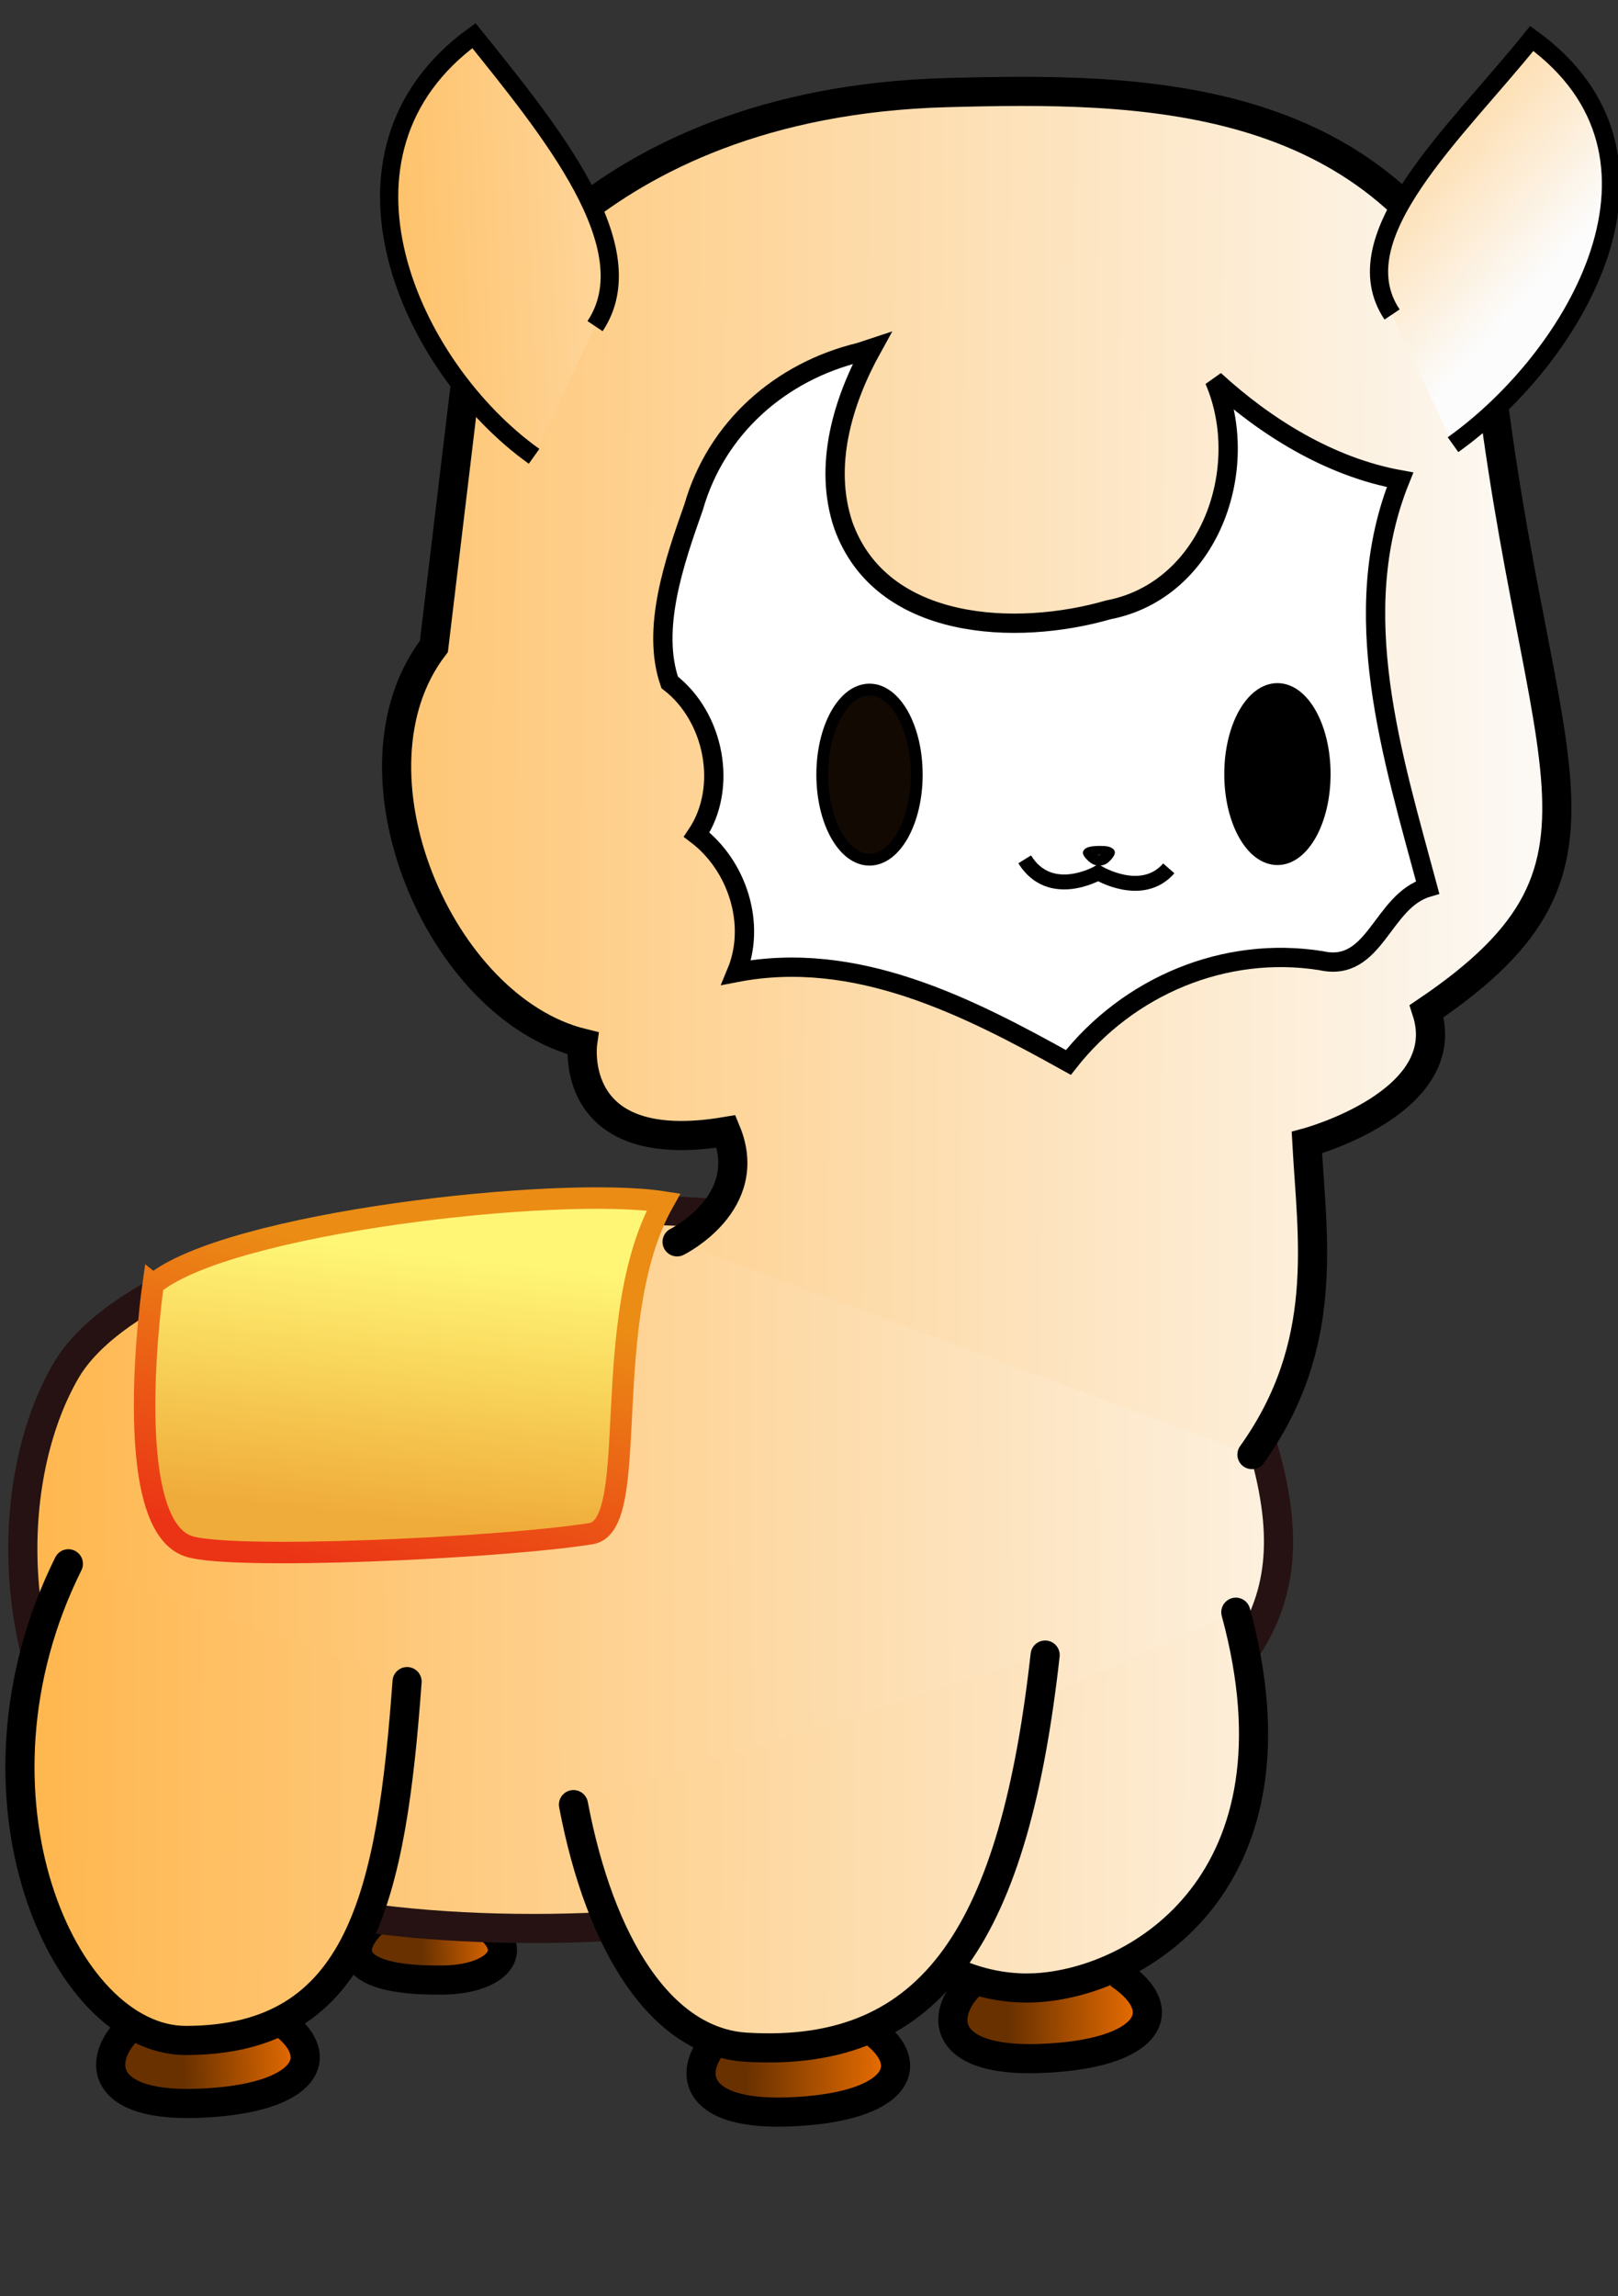 <?xml version="1.0" encoding="UTF-8" standalone="no"?>
<!-- Created with Inkscape (http://www.inkscape.org/) -->

<svg
   xmlns:dc="http://purl.org/dc/elements/1.1/"
   xmlns:cc="http://creativecommons.org/ns#"
   xmlns:rdf="http://www.w3.org/1999/02/22-rdf-syntax-ns#"
   xmlns:svg="http://www.w3.org/2000/svg"
   xmlns="http://www.w3.org/2000/svg"
   xmlns:xlink="http://www.w3.org/1999/xlink"
   xmlns:sodipodi="http://sodipodi.sourceforge.net/DTD/sodipodi-0.dtd"
   xmlns:inkscape="http://www.inkscape.org/namespaces/inkscape"
   width="148mm"
   height="210mm"
   viewBox="0 0 148 210"
   version="1.1"
   id="svg182"
   inkscape:version="0.92.4 (5da689c313, 2019-01-14)"
   sodipodi:docname="alpaca.svg">
  <rect x="0" y="0" width="148" height="210" fill="#333333" stroke="none"/>
  <defs
     id="defs176">
    <linearGradient
       id="linearGradient4624"
       inkscape:collect="always">
      <stop
         id="stop4620"
         offset="0"
         style="stop-color:#693100;stop-opacity:1" />
      <stop
         id="stop4622"
         offset="1"
         style="stop-color:#ff7701;stop-opacity:1" />
    </linearGradient>
    <linearGradient
       id="linearGradient4608"
       inkscape:collect="always">
      <stop
         id="stop4604"
         offset="0"
         style="stop-color:#ffb64c;stop-opacity:1" />
      <stop
         id="stop4606"
         offset="1"
         style="stop-color:#fcfcfc;stop-opacity:1" />
    </linearGradient>
    <linearGradient
       inkscape:collect="always"
       id="linearGradient4600">
      <stop
         style="stop-color:#eb3315;stop-opacity:1"
         offset="0"
         id="stop4596" />
      <stop
         style="stop-color:#eb8c15;stop-opacity:1"
         offset="1"
         id="stop4598" />
    </linearGradient>
    <linearGradient
       inkscape:collect="always"
       id="linearGradient4592">
      <stop
         style="stop-color:#fff676;stop-opacity:1"
         offset="0"
         id="stop4588" />
      <stop
         style="stop-color:#f0ac3a;stop-opacity:1"
         offset="1"
         id="stop4590" />
    </linearGradient>
    <linearGradient
       gradientTransform="rotate(-81.919,104.622,145.731)"
       inkscape:collect="always"
       xlink:href="#linearGradient5282"
       id="linearGradient5284-1"
       x1="73.569"
       y1="180.183"
       x2="80.428"
       y2="190.376"
       gradientUnits="userSpaceOnUse" />
    <linearGradient
       inkscape:collect="always"
       id="linearGradient5282">
      <stop
         style="stop-color:#4d4d4d;stop-opacity:1"
         offset="0"
         id="stop5278" />
      <stop
         style="stop-color:#d7d7d7;stop-opacity:1"
         offset="1"
         id="stop5280" />
    </linearGradient>
    <linearGradient
       inkscape:collect="always"
       xlink:href="#linearGradient4608"
       id="linearGradient5311"
       gradientUnits="userSpaceOnUse"
       x1="28.689"
       y1="173.398"
       x2="167.045"
       y2="172.863"
       gradientTransform="translate(-27.97,58.964)" />
    <linearGradient
       inkscape:collect="always"
       xlink:href="#linearGradient4608"
       id="linearGradient5319"
       x1="27.097"
       y1="193.574"
       x2="171.516"
       y2="193.971"
       gradientUnits="userSpaceOnUse"
       gradientTransform="translate(-27.97,58.964)" />
    <linearGradient
       inkscape:collect="always"
       xlink:href="#linearGradient4608"
       id="linearGradient5327"
       x1="29.087"
       y1="192.842"
       x2="171.074"
       y2="193.285"
       gradientUnits="userSpaceOnUse"
       gradientTransform="translate(-27.97,58.964)" />
    <linearGradient
       inkscape:collect="always"
       xlink:href="#linearGradient4608"
       id="linearGradient5335"
       x1="6.069"
       y1="189.588"
       x2="146.335"
       y2="190.123"
       gradientUnits="userSpaceOnUse" />
    <linearGradient
       inkscape:collect="always"
       xlink:href="#linearGradient4624"
       id="linearGradient5351"
       x1="96.292"
       y1="218.289"
       x2="111.243"
       y2="218.423"
       gradientUnits="userSpaceOnUse"
       gradientTransform="translate(-28.017,57.972)" />
    <linearGradient
       inkscape:collect="always"
       xlink:href="#linearGradient4624"
       id="linearGradient5359"
       x1="66.617"
       y1="207.238"
       x2="75.324"
       y2="206.971"
       gradientUnits="userSpaceOnUse"
       gradientTransform="translate(-28.037,58.229)" />
    <linearGradient
       inkscape:collect="always"
       xlink:href="#linearGradient4624"
       id="linearGradient5367"
       x1="44.782"
       y1="217.177"
       x2="57.193"
       y2="216.642"
       gradientUnits="userSpaceOnUse"
       gradientTransform="translate(-27.97,58.964)" />
    <linearGradient
       inkscape:collect="always"
       xlink:href="#linearGradient4608"
       id="linearGradient5388"
       x1="20.618"
       y1="119.622"
       x2="163.66"
       y2="120.253"
       gradientUnits="userSpaceOnUse" />
    <linearGradient
       inkscape:collect="always"
       xlink:href="#linearGradient4608"
       id="linearGradient5420"
       x1="41.835"
       y1="83.482"
       x2="111.66"
       y2="80.542"
       gradientUnits="userSpaceOnUse"
       gradientTransform="translate(-17.387,34.708)" />
    <linearGradient
       inkscape:collect="always"
       xlink:href="#linearGradient4608"
       id="linearGradient5420-5"
       x1="83.529"
       y1="53.548"
       x2="56.824"
       y2="77.464"
       gradientUnits="userSpaceOnUse"
       gradientTransform="matrix(-1,0,0,1,199.15,33.643)" />
    <linearGradient
       inkscape:collect="always"
       xlink:href="#linearGradient4592"
       id="linearGradient4594"
       x1="41.705"
       y1="202.01"
       x2="39.157"
       y2="226.2"
       gradientUnits="userSpaceOnUse" />
    <linearGradient
       inkscape:collect="always"
       xlink:href="#linearGradient4600"
       id="linearGradient4602"
       x1="26.041"
       y1="229.405"
       x2="33.7"
       y2="202.191"
       gradientUnits="userSpaceOnUse" />
    <linearGradient
       inkscape:collect="always"
       xlink:href="#linearGradient4624"
       id="linearGradient4618"
       gradientUnits="userSpaceOnUse"
       gradientTransform="translate(-27.97,58.964)"
       x1="120.213"
       y1="212.81"
       x2="134.228"
       y2="212.543" />
  </defs>
  <sodipodi:namedview
     id="base"
     pagecolor="#ffffff"
     bordercolor="#666666"
     borderopacity="1.0"
     inkscape:pageopacity="0.0"
     inkscape:pageshadow="2"
     inkscape:zoom="0.49497475"
     inkscape:cx="-213.45679"
     inkscape:cy="407.44888"
     inkscape:document-units="mm"
     inkscape:current-layer="layer1"
     showgrid="false"
     inkscape:window-width="1366"
     inkscape:window-height="705"
     inkscape:window-x="-8"
     inkscape:window-y="-8"
     inkscape:window-maximized="1" />
  <g
     inkscape:label="Capa 1"
     inkscape:groupmode="layer"
     id="layer1"
     transform="translate(0,-87)">
    <path
       style="fill:url(#linearGradient5359);fill-opacity:1;stroke:#000000;stroke-width:2.665;stroke-linecap:butt;stroke-linejoin:miter;stroke-miterlimit:4;stroke-dasharray:none;stroke-opacity:1"
       d="m 35.032,262.039 c -3.42,2.601 -4.229,6.173 5.481,6.048 4.637,-0.06 7.132,-2.42 4.158,-4.819"
       id="path5272-0"
       inkscape:connector-curvature="0"
       sodipodi:nodetypes="csc" />
    <path
       style="fill:url(#linearGradient5311);fill-opacity:1.0;stroke:#261212;stroke-width:2.665;stroke-linecap:butt;stroke-linejoin:miter;stroke-miterlimit:4;stroke-dasharray:none;stroke-opacity:1"
       d="m 6.048,212.333 c 3.222,-5.522 13.628,-11.262 29.407,-13.51 25.719,-3.664 73.25,0.701 79.126,17.546 6.113,17.524 0.358,23.85 -16.998,35.671 -21.618,14.723 -75.407,14.972 -86.621,1.493 C -0.253,240.054 0.421,221.977 6.048,212.333 Z"
       id="path4964"
       inkscape:connector-curvature="0"
       sodipodi:nodetypes="sssszs" />
    <g
       id="g5374"
       transform="translate(-17.387,34.708)">
      <path
         sodipodi:nodetypes="cccccscccc"
         inkscape:connector-curvature="0"
         id="path5369"
         d="m 79.321,165.867 c 0,0 7.203,-3.547 4.487,-10.101 -14.614,2.481 -13.126,-8.067 -13.126,-8.067 -13.135,-3.213 -22.301,-24.946 -13.607,-36.286 l 3.402,-28.348 c 0,0 10.09,-21.379 43.467,-22.301 17.729,-0.489 38.935,-0.344 49.137,20.411 4.028,41.292 15.253,49.762 -5.197,63.594 2.695,8.351 -10.956,12.02 -10.956,12.02 0.48,8.776 2.17,18.473 -5.023,28.534"
         style="fill:url(#linearGradient5388);fill-opacity:1;stroke:#000000;stroke-width:2.665;stroke-linecap:round;stroke-linejoin:miter;stroke-miterlimit:4;stroke-dasharray:none;stroke-opacity:1" />
    </g>
    <path
       style="fill:url(#linearGradient4618);fill-opacity:1;stroke:#000000;stroke-width:2.665;stroke-linecap:butt;stroke-linejoin:miter;stroke-miterlimit:4;stroke-dasharray:none;stroke-opacity:1"
       d="m 89.468,267.892 c -3.42,2.601 -4.13,7.697 5.575,7.371 10.212,-0.343 12.329,-4.405 7.276,-7.749"
       id="path5272-7"
       inkscape:connector-curvature="0"
       sodipodi:nodetypes="csc" />
    <g
       id="g5270"
       transform="translate(-4.158,61.232)">
      <path
         sodipodi:nodetypes="csc"
         inkscape:connector-curvature="0"
         id="path4970-7"
         d="m 117.201,173.214 c 6.671,24.509 -8.805,33.833 -18.304,34.348 -7.697,0.418 -17.484,-5.136 -16.903,-18.782"
         style="fill:url(#linearGradient5335);fill-opacity:1;stroke:#000000;stroke-width:2.665;stroke-linecap:round;stroke-linejoin:miter;stroke-miterlimit:4;stroke-dasharray:none;stroke-opacity:1" />
    </g>
    <path
       style="fill:url(#linearGradient5367);fill-opacity:1;stroke:#000000;stroke-width:2.665;stroke-linecap:butt;stroke-linejoin:miter;stroke-miterlimit:4;stroke-dasharray:none;stroke-opacity:1"
       d="m 12.434,271.992 c -3.42,2.601 -4.13,7.697 5.575,7.371 10.212,-0.343 12.329,-4.405 7.276,-7.749"
       id="path5272"
       inkscape:connector-curvature="0"
       sodipodi:nodetypes="csc" />
    <path
       style="fill:url(#linearGradient5327);fill-opacity:1;stroke:#000000;stroke-width:2.665;stroke-linecap:round;stroke-linejoin:miter;stroke-miterlimit:4;stroke-dasharray:none;stroke-opacity:1"
       d="m 6.253,230.018 c -10.482,21.085 -0.511,43.604 10.754,43.594 16.075,-0.015 18.803,-13.386 20.229,-32.819"
       id="path4968"
       inkscape:connector-curvature="0"
       sodipodi:nodetypes="csc" />
    <path
       style="fill:url(#linearGradient5351);fill-opacity:1;stroke:#000000;stroke-width:2.665;stroke-linecap:butt;stroke-linejoin:miter;stroke-miterlimit:4;stroke-dasharray:none;stroke-opacity:1"
       d="m 66.436,272.78 c -3.42,2.601 -4.13,7.697 5.575,7.371 10.212,-0.343 12.329,-4.405 7.276,-7.749"
       id="path5272-4"
       inkscape:connector-curvature="0"
       sodipodi:nodetypes="csc" />
    <path
       style="fill:url(#linearGradient5319);fill-opacity:1;stroke:#000000;stroke-width:2.665;stroke-linecap:round;stroke-linejoin:miter;stroke-miterlimit:4;stroke-dasharray:none;stroke-opacity:1"
       d="m 95.6,238.366 c -2.778,24.842 -9.939,36.943 -27.375,35.86 -7.693,-0.478 -13.326,-9.293 -15.769,-22.183"
       id="path4970"
       inkscape:connector-curvature="0"
       sodipodi:nodetypes="csc" />
    <path
       style="fill:#ffffff;fill-opacity:1;stroke:#000000;stroke-width:1.765;stroke-linecap:butt;stroke-linejoin:miter;stroke-miterlimit:4;stroke-dasharray:none;stroke-opacity:1"
       d="m 78.638,119.221 c -7.256,1.758 -13.11,6.906 -15.191,14.158 -1.755,4.965 -3.892,11.129 -2.191,16.029 4.071,3.136 5.371,9.61 2.471,13.928 3.728,2.832 5.466,8.213 3.639,12.6 10.942,-2.107 21.132,3.097 30.361,8.232 5.47,-6.986 14.298,-10.711 23.109,-9.311 4.98,1.132 5.535,-5.466 9.752,-6.699 -3.216,-11.987 -7.431,-25.109 -2.523,-37.277 -6.452,-1.168 -12.335,-4.849 -16.982,-9.115 3.489,8.092 -0.452,19.233 -9.699,21.008 -8.39,2.425 -20.782,1.921 -24.246,-7.738 -1.832,-5.437 -0.056,-11.349 2.619,-16.184 l -0.95,0.314 z"
       id="path5371"
       inkscape:connector-curvature="0" />
    <g
       id="g5380"
       transform="translate(-15.875,32.44)">
      <ellipse
         ry="7.779"
         rx="4.321"
         cy="125.405"
         cx="95.409"
         id="path4534"
         style="fill:#120903;fill-opacity:1;stroke:#000000;stroke-width:1.081;stroke-miterlimit:4;stroke-dasharray:none;stroke-opacity:1" />
      <ellipse
         ry="7.779"
         rx="4.321"
         cy="125.355"
         cx="132.722"
         id="path4534-5"
         style="fill:#000000;fill-opacity:1;stroke:#000000;stroke-width:1.081;stroke-miterlimit:4;stroke-dasharray:none;stroke-opacity:1" />
      <path
         sodipodi:nodetypes="ccc"
         inkscape:connector-curvature="0"
         id="path5171"
         d="m 122.785,133.978 c -2.458,2.819 -6.453,0.407 -6.453,0.407 0,0 -4.393,2.537 -6.729,-1.233"
         style="fill:none;stroke:#000000;stroke-width:1.365;stroke-linecap:butt;stroke-linejoin:miter;stroke-miterlimit:4;stroke-dasharray:none;stroke-opacity:1" />
      <path
         transform="matrix(1.579,0,0,1,-67.319,0)"
         inkscape:transform-center-x="1.1681091e-05"
         inkscape:transform-center-y="-2.6121014e-06"
         d="m 116.367,133.184 c -0.092,0.003 -0.448,-0.569 -0.404,-0.65 0.043,-0.081 0.717,-0.103 0.765,-0.025 0.049,0.078 -0.269,0.672 -0.361,0.675 z"
         inkscape:randomized="0"
         inkscape:rounded="0.12"
         inkscape:flatsided="true"
         sodipodi:arg2="2.5850481"
         sodipodi:arg1="1.5378505"
         sodipodi:r2="2.1050019"
         sodipodi:r1="0.4420453"
         sodipodi:cy="132.7426"
         sodipodi:cx="116.35216"
         sodipodi:sides="3"
         id="path1255"
         style="opacity:1;fill:#171512;fill-opacity:1;stroke:#000000;stroke-width:1.08;stroke-miterlimit:4;stroke-dasharray:none;stroke-opacity:1"
         sodipodi:type="star" />
    </g>
    <path
       style="fill:url(#linearGradient5420);fill-opacity:1;stroke:#000000;stroke-width:1.665;stroke-linecap:butt;stroke-linejoin:miter;stroke-miterlimit:4;stroke-dasharray:none;stroke-opacity:1"
       d="m 54.429,116.828 c 4.776,-7.143 -4.158,-17.954 -11.078,-26.569 -14.815,10.745 -5.819,30.395 5.502,38.475"
       id="path5412"
       inkscape:connector-curvature="0"
       sodipodi:nodetypes="ccc" />
    <path
       style="fill:url(#linearGradient5420-5);fill-opacity:1;stroke:#000000;stroke-width:1.665;stroke-linecap:butt;stroke-linejoin:miter;stroke-miterlimit:4;stroke-dasharray:none;stroke-opacity:1"
       d="m 127.334,115.763 c -4.776,-7.143 5.859,-16.631 12.778,-25.246 14.815,10.745 4.118,29.072 -7.203,37.152"
       id="path5412-9"
       inkscape:connector-curvature="0"
       sodipodi:nodetypes="ccc" />
    <path
       style="fill:url(#linearGradient4594);fill-opacity:1;stroke:url(#linearGradient4602);stroke-width:1.965;stroke-linecap:butt;stroke-linejoin:miter;stroke-miterlimit:4;stroke-dasharray:none;stroke-opacity:1"
       d="m 14.008,204.465 c 6.737,-5.651 37.042,-9.048 46.68,-7.537 -6.048,10.772 -1.937,29.593 -6.638,30.335 -8.436,1.332 -33.073,2.457 -36.853,1.134 -6.334,-2.217 -3.19,-23.933 -3.19,-23.933 z"
       id="path4578"
       inkscape:connector-curvature="0"
       sodipodi:nodetypes="ccssc" />
  </g>
</svg>
